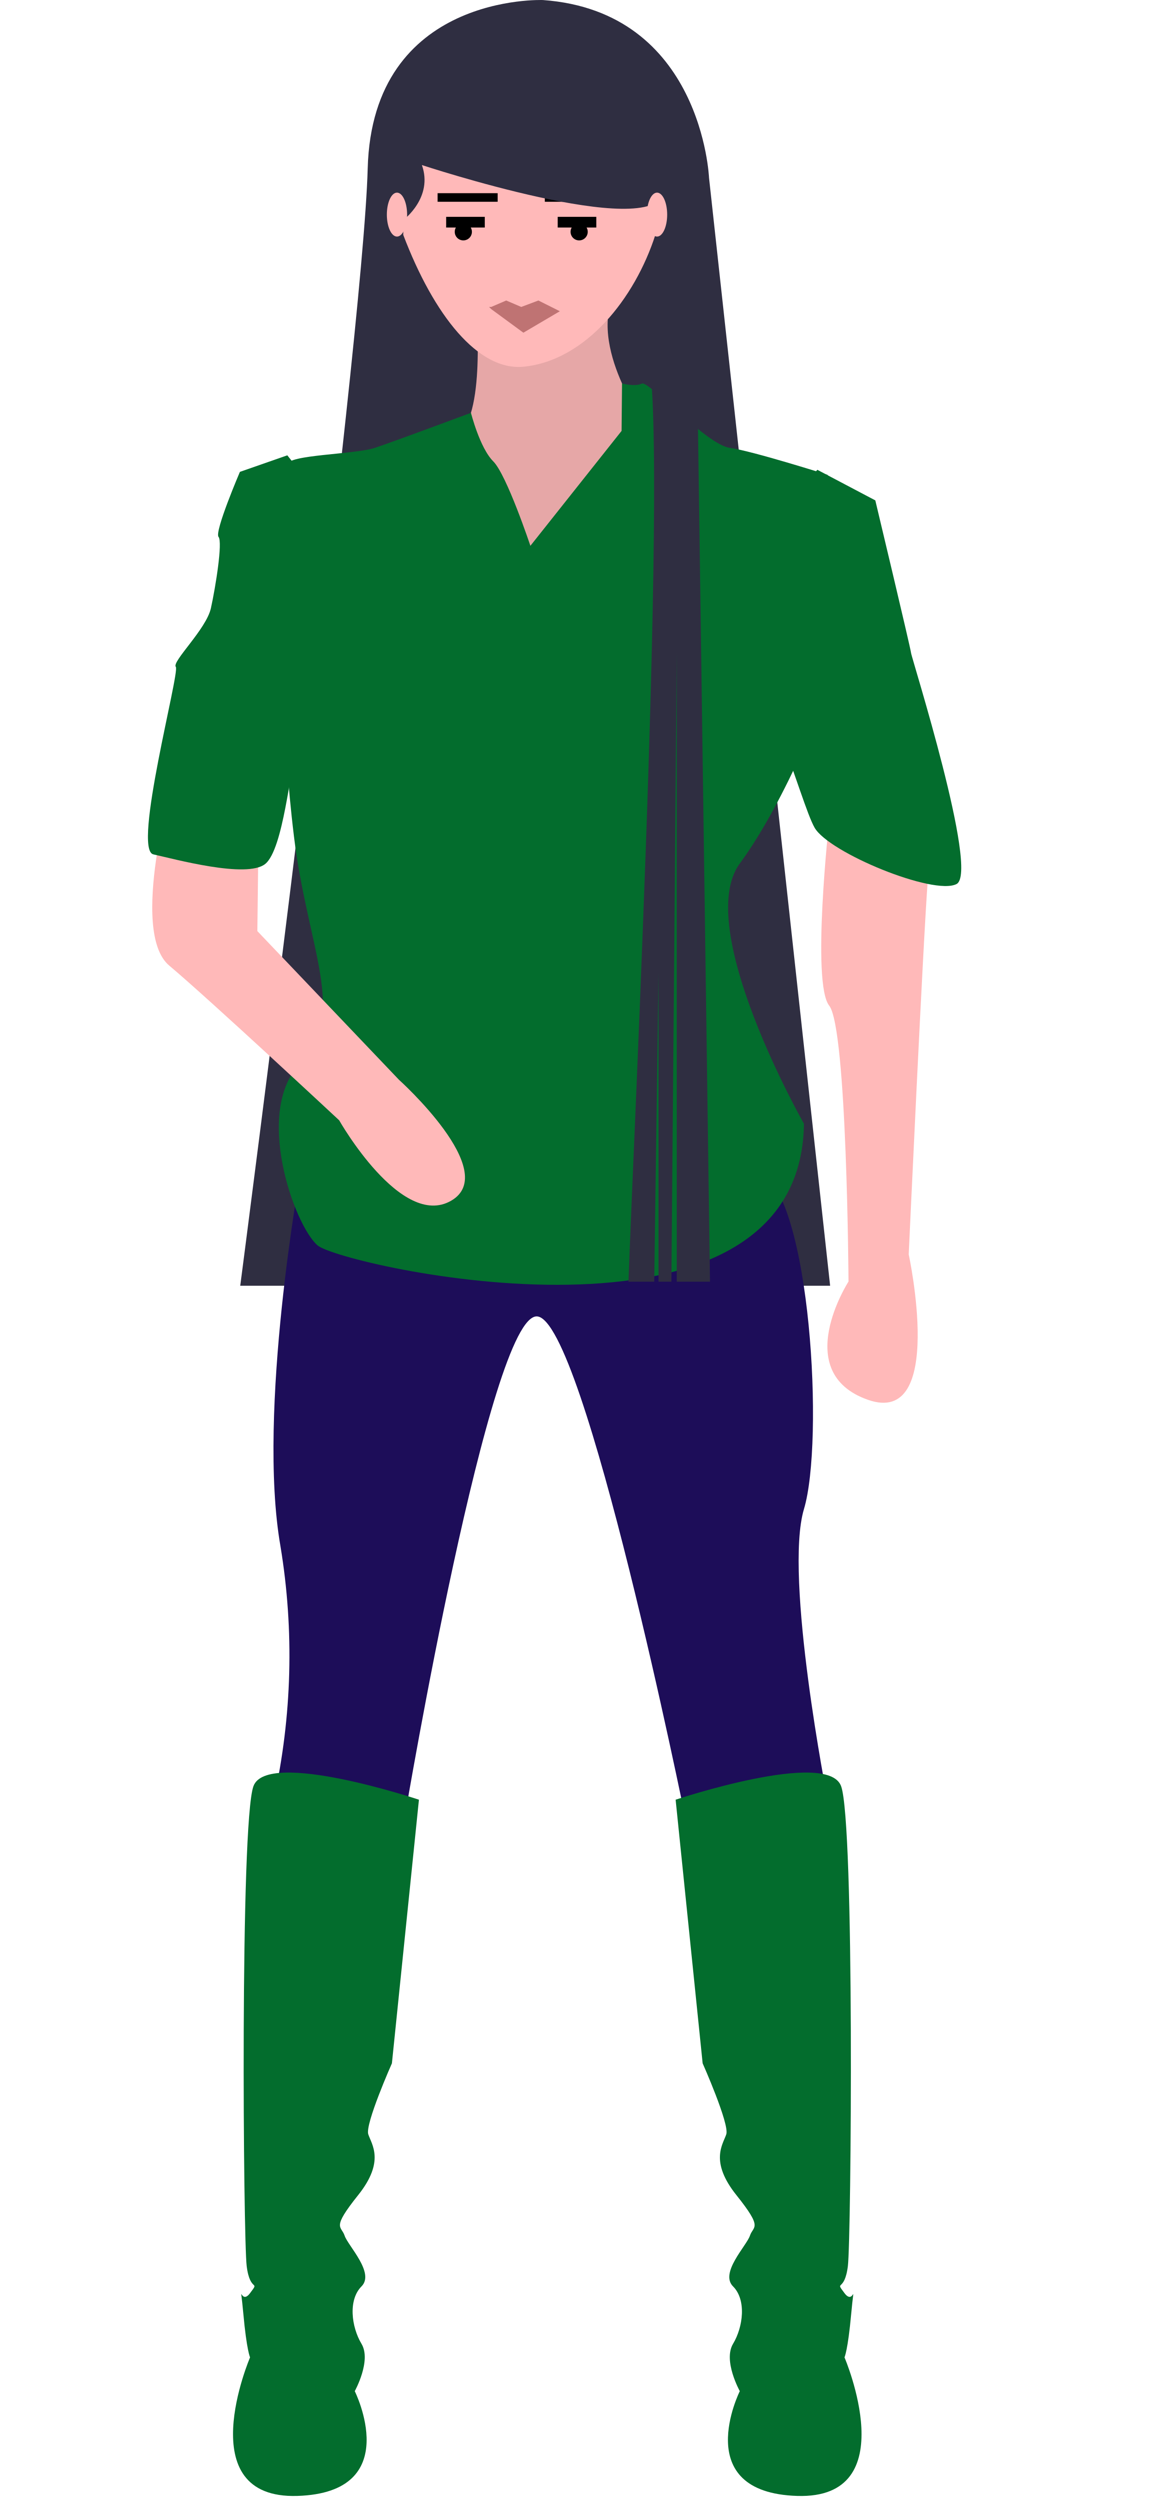 <svg width="216" height="468" viewBox="0 0 216 468" fill="none" xmlns="http://www.w3.org/2000/svg">
<path d="M101.719 0.007C101.719 0.007 69.747 -1.289 68.883 31.547C68.018 64.384 45.007 240.702 45.007 240.702H155.513L132.827 33.276C132.827 33.276 131.531 2.167 101.719 0.007Z" fill="#2F2E41"/>
<path d="M89.238 58.527C89.238 58.527 91.136 80.039 84.809 81.938C78.482 83.836 87.34 111.043 87.34 111.043L112.649 116.737L127.202 87.632L120.874 79.407C120.874 79.407 110.118 64.854 115.18 54.73C120.242 44.607 89.238 58.527 89.238 58.527Z" fill="#FFB9B9"/>
<path opacity="0.1" d="M89.238 58.527C89.238 58.527 91.136 80.039 84.809 81.938C78.482 83.836 87.34 111.043 87.34 111.043L112.649 116.737L127.202 87.632L120.874 79.407C120.874 79.407 110.118 64.854 115.18 54.73C120.242 44.607 89.238 58.527 89.238 58.527Z" fill="black"/>
<path d="M98.096 68.65C109.702 67.509 118.945 55.856 122.772 43.974C122.772 30.346 111.725 19.298 98.096 19.298C84.468 19.298 75.546 30.346 75.546 43.974C81.288 59.07 89.61 69.485 98.096 68.65Z" fill="#FFB9B9"/>
<rect x="81.976" y="36.166" width="11.252" height="1.607" fill="black"/>
<rect x="102.068" y="36.166" width="11.252" height="1.607" fill="black"/>
<line x1="83.584" y1="41.595" x2="90.817" y2="41.595" stroke="black" stroke-width="2"/>
<line x1="104.479" y1="41.595" x2="111.712" y2="41.595" stroke="black" stroke-width="2"/>
<path d="M94.835 56.258L92.022 57.463H91.62L92.022 57.865L98.05 62.285L104.881 58.267L103.273 57.463L100.862 56.258L97.648 57.463L94.835 56.258Z" fill="#BF7373"/>
<circle cx="86.798" cy="43.399" r="1.607" fill="black"/>
<circle cx="108.497" cy="43.399" r="1.607" fill="black"/>
<path d="M155.339 153.651C155.339 153.651 174.713 153.216 173.829 164.5C172.945 175.784 170.237 234.844 170.237 234.844C170.237 234.844 177.256 267.186 162.614 262.065C147.973 256.945 158.956 239.924 158.956 239.924C158.956 239.924 158.696 192.504 155.338 188.267C151.981 184.031 155.339 153.651 155.339 153.651Z" fill="#FFB9B9"/>
<path d="M56.337 219.238C56.337 219.238 48.111 264.162 52.541 289.47C55.148 305.225 54.718 321.332 51.275 336.925L75.951 339.456C75.951 339.456 91.769 245.813 100.628 246.445C109.486 247.078 128.467 340.721 128.467 340.721L155.042 336.925C155.042 336.925 146.816 295.165 150.613 282.511C154.409 269.856 151.878 224.3 142.387 219.238C132.896 214.177 56.337 219.238 56.337 219.238Z" fill="#1D0D59"/>
<path d="M78.482 336.925C78.482 336.925 50.01 327.434 47.479 334.394C44.948 341.354 45.58 419.179 46.213 424.24C46.846 429.302 48.744 426.771 46.846 429.302C44.948 431.833 44.948 426.139 45.58 433.099C46.213 440.059 46.846 441.324 46.846 441.324C46.846 441.324 35.457 467.898 55.704 467.266C75.951 466.633 66.46 447.651 66.46 447.651C66.46 447.651 69.624 441.957 67.726 438.793C65.828 435.629 65.195 430.568 67.726 428.037C70.257 425.506 65.195 420.444 64.562 418.546C63.929 416.648 62.031 417.28 67.093 410.953C72.155 404.626 69.624 401.462 68.991 399.564C68.358 397.666 73.42 386.277 73.42 386.277L78.482 336.925Z" fill="#036D2D"/>
<path d="M126.569 336.925C126.569 336.925 155.041 327.434 157.572 334.394C160.103 341.354 159.47 419.179 158.838 424.24C158.205 429.302 156.307 426.771 158.205 429.302C160.103 431.833 160.103 426.139 159.47 433.099C158.838 440.059 158.205 441.324 158.205 441.324C158.205 441.324 169.594 467.898 149.347 467.266C129.1 466.633 138.591 447.651 138.591 447.651C138.591 447.651 135.427 441.957 137.325 438.793C139.223 435.629 139.856 430.568 137.325 428.037C134.794 425.506 139.856 420.444 140.489 418.546C141.121 416.648 143.02 417.281 137.958 410.953C132.896 404.626 135.427 401.462 136.06 399.564C136.692 397.666 131.631 386.277 131.631 386.277L126.569 336.925Z" fill="#036D2D"/>
<path d="M99.361 102.185C99.361 102.185 94.932 88.898 92.401 86.367C89.871 83.836 88.228 77.287 88.228 77.287C88.228 77.287 74.052 82.57 70.256 83.836C66.46 85.101 53.805 85.101 53.805 86.999V127.494C53.805 127.494 52.54 135.719 55.071 156.599C57.602 177.479 65.194 190.133 56.336 198.991C47.478 207.849 55.071 229.362 59.5 233.158C63.929 236.955 149.979 256.569 150.612 210.38C150.612 210.38 129.732 173.682 138.59 161.661C147.448 149.639 155.041 129.392 155.041 129.392V88.898C155.041 88.898 141.121 84.469 136.692 83.836C132.263 83.203 121.507 71.181 120.241 71.814C118.976 72.447 116.53 71.79 116.53 71.79L116.445 80.672L99.361 102.185Z" fill="#036D2D"/>
<path d="M32.472 145.853C32.472 145.853 24.119 174.396 31.702 180.767C39.285 187.137 63.54 209.734 63.54 209.734C63.54 209.734 75.16 230.214 84.529 224.781C93.898 219.348 74.73 202.134 74.73 202.134L48.213 174.312L48.453 154.105L32.472 145.853Z" fill="#FFB9B9"/>
<path d="M53.824 85.241L44.943 88.34C44.943 88.34 40.146 99.526 40.94 100.511C41.735 101.496 40.385 109.9 39.511 113.856C38.638 117.812 32.14 123.866 32.935 124.851C33.729 125.836 24.771 159.074 28.727 159.948C32.684 160.821 46.236 164.522 49.684 161.741C53.131 158.961 54.353 143.343 55.433 141.659C56.513 139.974 64.233 118.303 70.35 115.808C76.466 113.313 53.824 85.241 53.824 85.241Z" fill="#036D2D"/>
<path d="M153.112 87.949L163.979 93.678C163.979 93.678 170.597 121.371 170.68 122.262C170.763 123.153 183.483 163.309 179.194 165.505C174.905 167.701 155.283 159.64 152.6 154.947C149.917 150.253 143.464 124.343 135.923 120.551C128.381 116.758 153.112 87.949 153.112 87.949Z" fill="#036D2D"/>
<path d="M124.354 36.065C127.358 23.449 126.129 20.098 126.129 20.098L87.676 10.592L74.282 23.554V36.948L75.634 41.127C75.634 41.127 81.195 36.948 79.035 30.899C79.035 30.899 122.193 45.139 124.354 36.065Z" fill="#2F2E41"/>
<path d="M124.023 52.177L120.553 64.845C126.026 65.071 118.543 215.737 117.739 239.949H122.561L123.365 182.034V239.949H125.776L126.781 122.159V239.949H133.009L130.197 40.184L124.023 52.177Z" fill="#2F2E41"/>
<path d="M74.369 44.291C75.417 44.291 76.267 42.449 76.267 40.178C76.267 37.907 75.417 36.065 74.369 36.065C73.32 36.065 72.471 37.907 72.471 40.178C72.471 42.449 73.32 44.291 74.369 44.291Z" fill="#FFB9B9"/>
<path d="M123.089 44.291C124.137 44.291 124.987 42.449 124.987 40.178C124.987 37.907 124.137 36.065 123.089 36.065C122.04 36.065 121.19 37.907 121.19 40.178C121.19 42.449 122.04 44.291 123.089 44.291Z" fill="#FFB9B9"/>
</svg>
